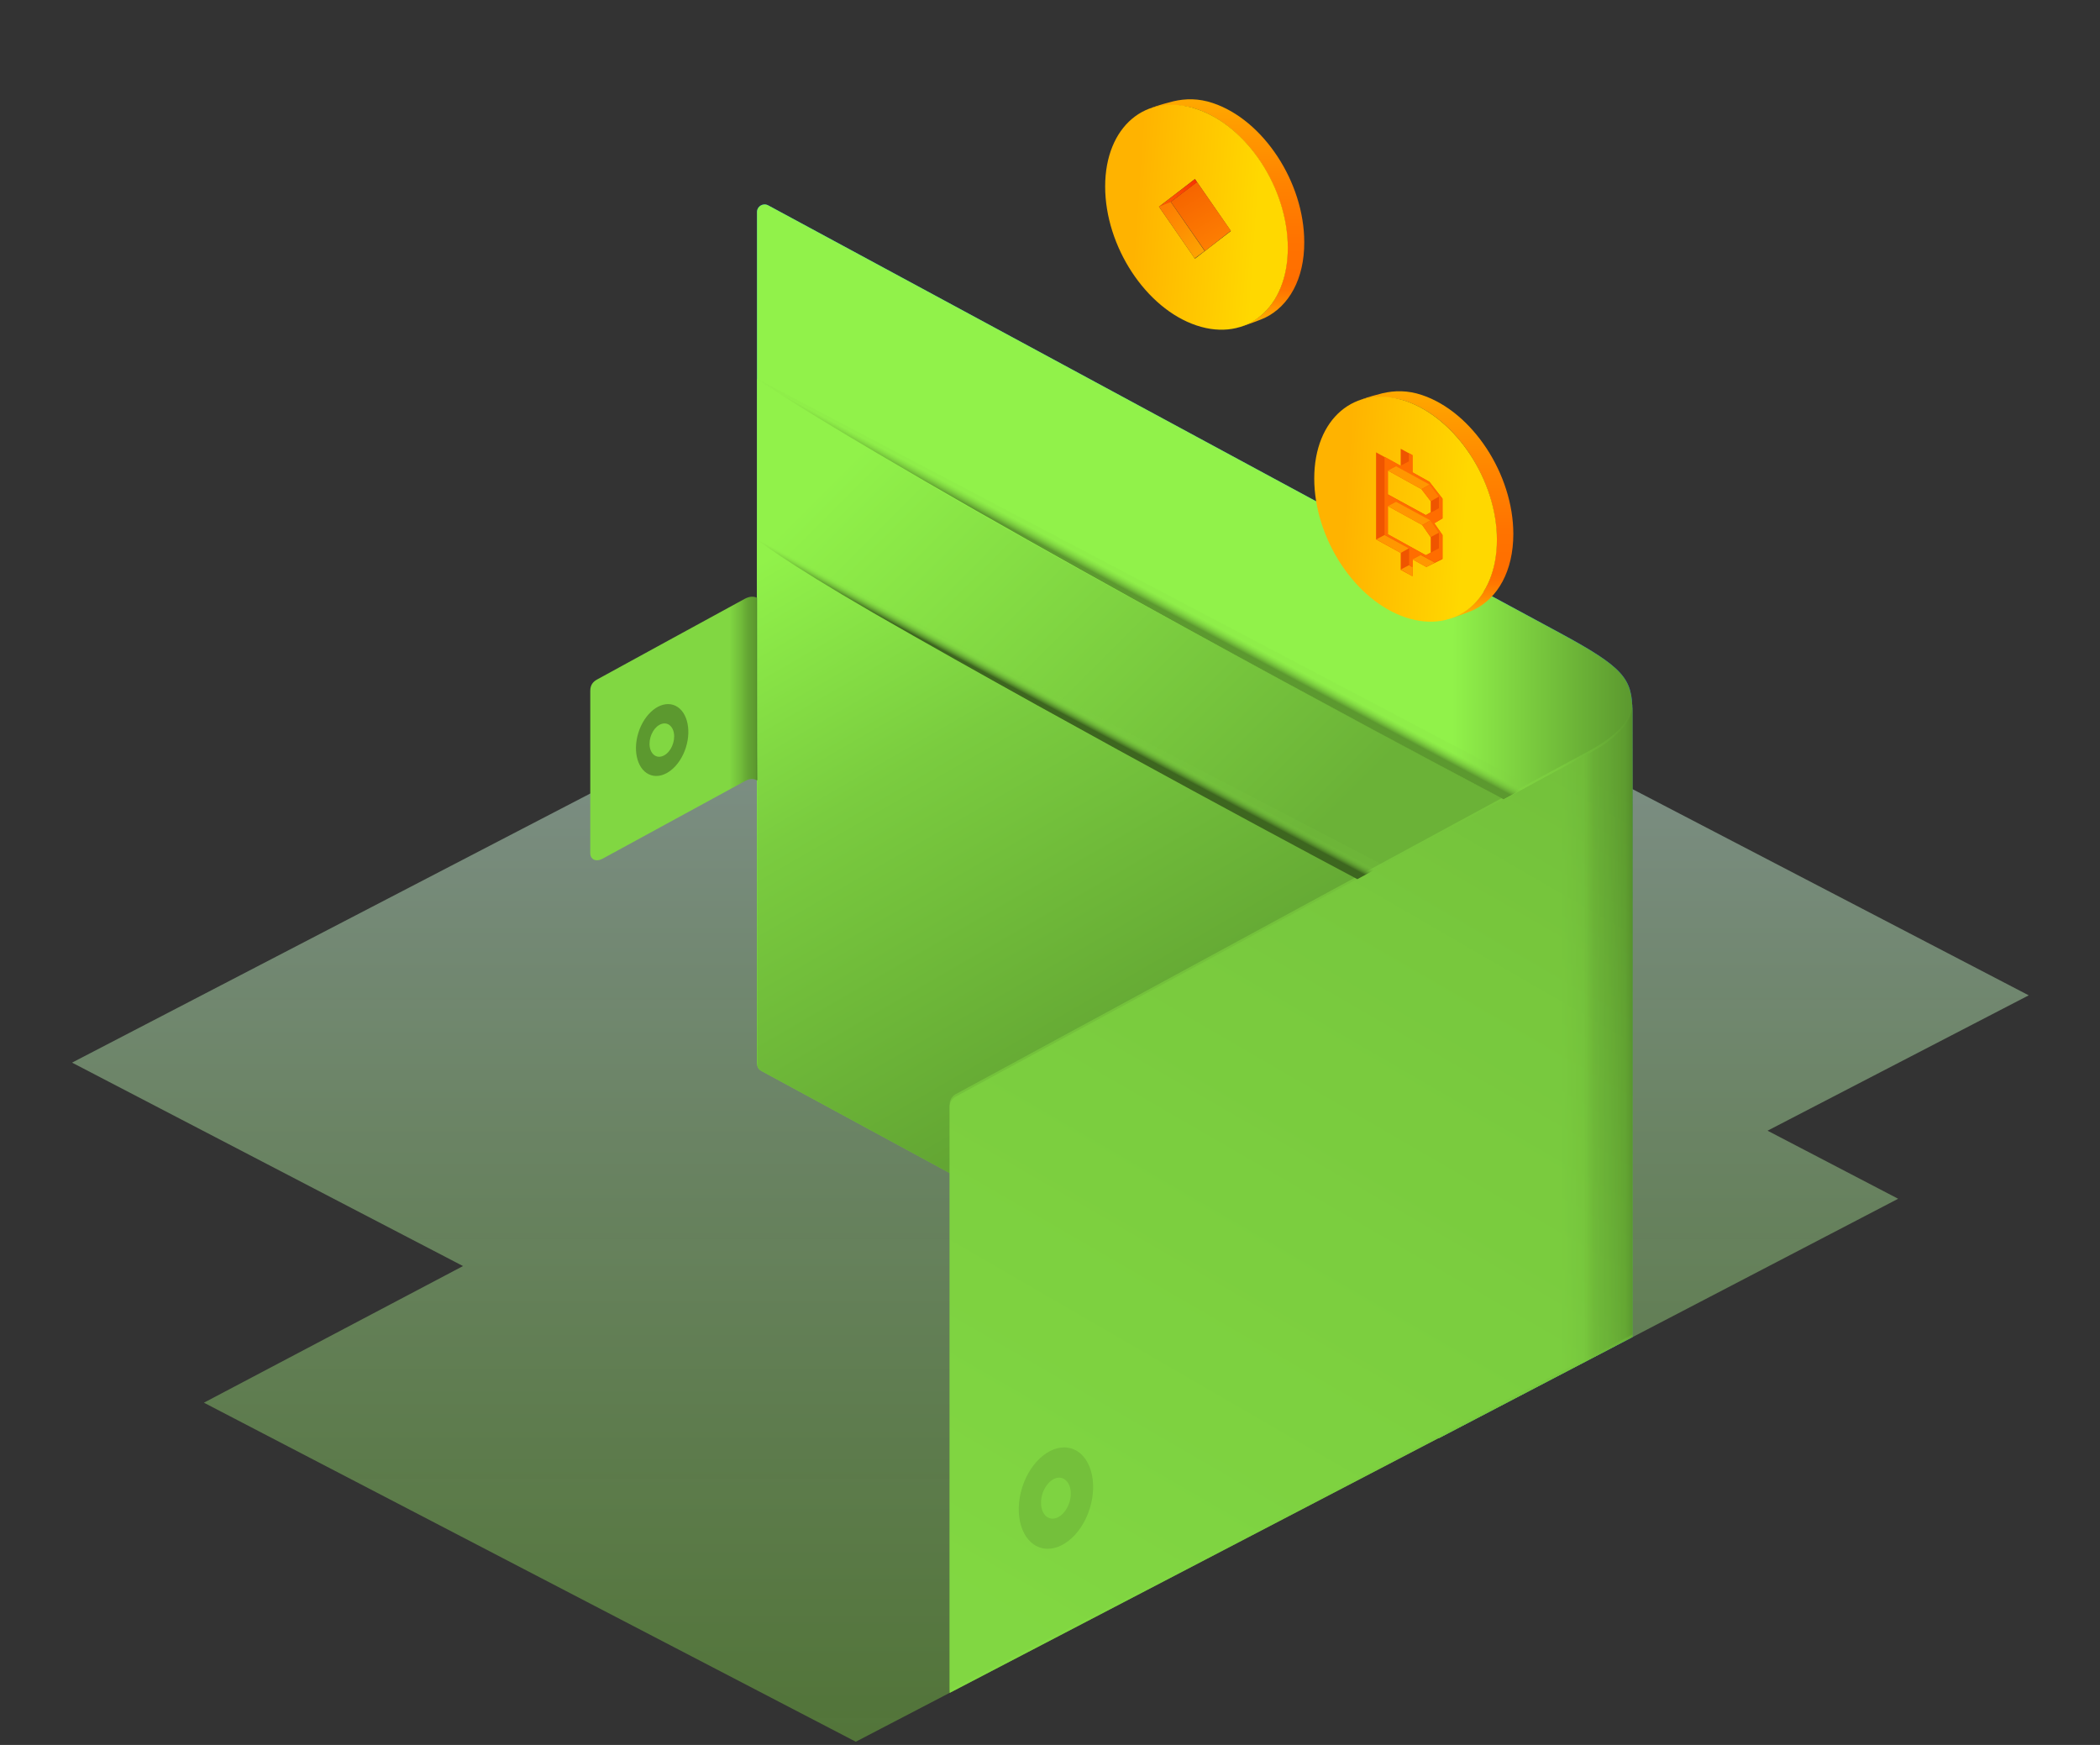 <?xml version="1.0" encoding="UTF-8" standalone="no"?>
<svg
   xmlns:dc="http://purl.org/dc/elements/1.1/"
   xmlns:cc="http://creativecommons.org/ns#"
   xmlns:rdf="http://www.w3.org/1999/02/22-rdf-syntax-ns#"
   xmlns:svg="http://www.w3.org/2000/svg"
   xmlns="http://www.w3.org/2000/svg"
   xmlns:xlink="http://www.w3.org/1999/xlink"
   xmlns:sodipodi="http://sodipodi.sourceforge.net/DTD/sodipodi-0.dtd"
   xmlns:inkscape="http://www.inkscape.org/namespaces/inkscape"
   width="260px"
   height="216px"
   viewBox="0 0 260 216"
   version="1.1"
   id="svg233"
   sodipodi:docname="slider-wallet-260.svg"
   inkscape:version="0.92.3 (2405546, 2018-03-11)">
  <rect x="0" y="0" width="260" height="216" fill="#333333" stroke="none"/>
  <sodipodi:namedview
     pagecolor="#ffffff"
     bordercolor="#666666"
     borderopacity="1"
     objecttolerance="10"
     gridtolerance="10"
     guidetolerance="10"
     inkscape:pageopacity="0"
     inkscape:pageshadow="2"
     inkscape:window-width="1366"
     inkscape:window-height="705"
     id="namedview235"
     showgrid="false"
     inkscape:zoom="4.3703704"
     inkscape:cx="125.31838"
     inkscape:cy="149.17678"
     inkscape:window-x="0"
     inkscape:window-y="354"
     inkscape:window-maximized="1"
     inkscape:current-layer="g195" />
  <!-- Generator: Sketch 53.2 (72643) - https://sketchapp.com -->
  <title
     id="title2">Illustration/Slide/userimg-wallet-260</title>
  <desc
     id="desc4">Created with Sketch.</desc>
  <defs
     id="defs154">
    <linearGradient
       xlink:href="#linearGradient-8"
       gradientUnits="userSpaceOnUse"
       gradientTransform="matrix(1.358,0,0,0.736,72.827,25.303)"
       id="linearGradient-10"
       y2="85.481"
       x2="43.02"
       y1="84.412"
       x1="44.071">
      <stop
         id="stop1095"
         offset="7.591%"
         stop-opacity="0"
         stop-color="#002DFF" />
      <stop
         id="stop1097"
         offset="99.51%"
         stop-color="#002DFF" />
    </linearGradient>
    <linearGradient
       x1="95.888"
       y1="257.733"
       x2="95.888"
       y2="66.358"
       id="linearGradient-1"
       gradientTransform="scale(1.266,0.79)"
       gradientUnits="userSpaceOnUse">
      <stop
         stop-color="#C5E3FF"
         offset="0%"
         id="stop6"
         style="stop-color:#81d742;stop-opacity:0.4" />
      <stop
         stop-color="#DCF5FF"
         stop-opacity="0.5"
         offset="100%"
         id="stop8" />
    </linearGradient>
    <linearGradient
       x1="48.213"
       y1="12.459"
       x2="122.462"
       y2="116.805"
       id="linearGradient-2"
       gradientTransform="matrix(0.842,0,0,1.187,72.827,25.303)"
       gradientUnits="userSpaceOnUse">
      <stop
         stop-color="#009CFF"
         offset="0%"
         id="stop11" />
      <stop
         stop-color="#0065FF"
         offset="64.01%"
         id="stop13" />
    </linearGradient>
    <linearGradient
       x1="24.811"
       y1="64.332"
       x2="153.195"
       y2="64.716"
       id="linearGradient-3"
       gradientTransform="matrix(0.842,0,0,1.187,72.827,25.303)"
       gradientUnits="userSpaceOnUse">
      <stop
         stop-color="#0032FF"
         stop-opacity="0"
         offset="79.63%"
         id="stop16"
         style="stop-color:#91f24a;stop-opacity:1" />
      <stop
         stop-color="#0032FF"
         stop-opacity="0.99"
         offset="1"
         id="stop18"
         style="stop-color:#5c992f;stop-opacity:1" />
    </linearGradient>
    <linearGradient
       x1="36.477"
       y1="28.138"
       x2="118.941"
       y2="129.664"
       id="linearGradient-4"
       gradientTransform="matrix(0.9,0,0,1.111,72.827,25.303)"
       gradientUnits="userSpaceOnUse">
      <stop
         stop-color="#00A6FF"
         offset="0%"
         id="stop23"
         style="stop-color:#91f24a;stop-opacity:1" />
      <stop
         stop-color="#0071FF"
         offset="55.38%"
         id="stop25"
         style="stop-color:#6bb237;stop-opacity:1" />
    </linearGradient>
    <linearGradient
       x1="39.675"
       y1="33.193"
       x2="102.804"
       y2="149.834"
       id="linearGradient-5"
       gradientTransform="matrix(0.967,0,0,1.034,72.827,25.303)"
       gradientUnits="userSpaceOnUse">
      <stop
         stop-color="#00A9FF"
         offset="0%"
         id="stop28"
         style="stop-color:#91f24a;stop-opacity:1" />
      <stop
         stop-color="#009CFF"
         offset="23.1%"
         id="stop30"
         style="stop-color:#7acc3f;stop-opacity:1" />
      <stop
         stop-color="#0083FF"
         offset="56.45%"
         id="stop32"
         style="stop-color:#63a633;stop-opacity:1" />
    </linearGradient>
    <linearGradient
       x1="126.561"
       y1="49.82"
       x2="83.817"
       y2="156.385"
       id="linearGradient-6"
       gradientTransform="matrix(0.832,0,0,1.201,72.827,25.303)"
       gradientUnits="userSpaceOnUse">
      <stop
         stop-color="#0025E4"
         offset="0%"
         id="stop35"
         style="stop-color:#5c992f;stop-opacity:1" />
      <stop
         stop-color="#002FE8"
         offset="22.46%"
         id="stop37"
         style="stop-color:#6bb237;stop-opacity:1" />
      <stop
         stop-color="#004BF2"
         offset="61.02%"
         id="stop39"
         style="stop-color:#7acc3f;stop-opacity:1" />
      <stop
         stop-color="#006DFF"
         offset="100%"
         id="stop41"
         style="stop-color:#8ae546;stop-opacity:1" />
    </linearGradient>
    <linearGradient
       x1="0.319"
       y1="51.644"
       x2="26.293"
       y2="51.644"
       id="linearGradient-7"
       gradientTransform="matrix(0.796,0,0,1.256,72.827,25.303)"
       gradientUnits="userSpaceOnUse">
      <stop
         stop-color="#0054FC"
         offset="83.31%"
         id="stop44"
         style="stop-color:#81d742;stop-opacity:1" />
      <stop
         stop-color="#0051FB"
         offset="89.45%"
         id="stop46"
         style="stop-color:#73bf3b;stop-opacity:1" />
      <stop
         stop-color="#0047F9"
         offset="94.44%"
         id="stop48"
         style="stop-color:#64a633;stop-opacity:1" />
      <stop
         stop-color="#0036F5"
         offset="99.01%"
         id="stop50"
         style="stop-color:#5c992f;stop-opacity:1" />
      <stop
         stop-color="#0031F4"
         offset="100%"
         id="stop52"
         style="stop-color:#4d8027;stop-opacity:1" />
    </linearGradient>
    <linearGradient
       x1="53.767"
       y1="102.307"
       x2="155.349"
       y2="102.307"
       id="linearGradient-8"
       gradientTransform="matrix(0.832,0,0,1.201,72.827,25.303)"
       gradientUnits="userSpaceOnUse">
      <stop
         stop-color="#0064F9"
         stop-opacity="0"
         offset="79.79%"
         id="stop55"
         style="stop-color:#81d742;stop-opacity:1" />
      <stop
         stop-color="#076CF9"
         stop-opacity="0.197"
         offset="83.77%"
         id="stop57"
         style="stop-color:#81d742;stop-opacity:1" />
      <stop
         stop-color="#1880F9"
         stop-opacity="0.495"
         offset="89.8%"
         id="stop59"
         style="stop-color:#81d742;stop-opacity:1" />
      <stop
         stop-color="#36A2F9"
         stop-opacity="0.856"
         offset="97.1%"
         id="stop61"
         style="stop-color:#6bb237;stop-opacity:1" />
      <stop
         stop-color="#43B2F9"
         offset="100%"
         id="stop63"
         style="stop-color:#5c992f;stop-opacity:1" />
    </linearGradient>
    <linearGradient
       x1="53.767"
       y1="102.571"
       x2="155.349"
       y2="102.571"
       id="linearGradient-9"
       gradientTransform="matrix(0.832,0,0,1.201,72.827,25.303)"
       gradientUnits="userSpaceOnUse">
      <stop
         stop-color="#0064F9"
         stop-opacity="0"
         offset="93.01%"
         id="stop66"
         style="stop-color:#7bcc3e;stop-opacity:1" />
      <stop
         stop-color="#076CF9"
         stop-opacity="0.197"
         offset="94.38%"
         id="stop68"
         style="stop-color:#6bb237;stop-opacity:1" />
      <stop
         stop-color="#1880F9"
         stop-opacity="0.495"
         offset="96.47%"
         id="stop70"
         style="stop-color:#63a633;stop-opacity:1" />
      <stop
         stop-color="#36A2F9"
         stop-opacity="0.856"
         offset="99%"
         id="stop72"
         style="stop-color:#5c992f;stop-opacity:1" />
      <stop
         stop-color="#43B2F9"
         offset="100%"
         id="stop74"
         style="stop-color:#4d8027;stop-opacity:1" />
    </linearGradient>
    <linearGradient
       x1="44.071"
       y1="84.412"
       x2="43.02"
       y2="85.481"
       id="linearGradient-10-3"
       gradientTransform="matrix(1.358,0,0,0.736,72.827,25.303)"
       gradientUnits="userSpaceOnUse"
       xlink:href="#linearGradient-8">
      <stop
         stop-color="#002DFF"
         stop-opacity="0"
         offset="7.591%"
         id="stop77"
         style="stop-color:#81d642;stop-opacity:0.1" />
      <stop
         stop-color="#002DFF"
         offset="99.51%"
         id="stop79"
         style="stop-color:#3d661f;stop-opacity:1" />
    </linearGradient>
    <linearGradient
       x1="50.769"
       y1="64.139"
       x2="49.712"
       y2="65.218"
       id="linearGradient-11"
       gradientTransform="matrix(1.355,0,0,0.738,72.827,25.303)"
       gradientUnits="userSpaceOnUse">
      <stop
         stop-color="#002DFF"
         stop-opacity="0"
         offset="4.261%"
         id="stop82"
         style="stop-color:#81d642;stop-opacity:0.1" />
      <stop
         stop-color="#002DFF"
         offset="100%"
         id="stop84"
         style="stop-color:#5c992f;stop-opacity:1" />
    </linearGradient>
    <linearGradient
       x1="18.695"
       y1="23.369"
       x2="18.695"
       y2="0.237"
       id="linearGradient-12"
       gradientTransform="scale(0.82,1.22)"
       gradientUnits="userSpaceOnUse">
      <stop
         stop-color="#FFC000"
         offset="0%"
         id="stop87" />
      <stop
         stop-color="#FFA900"
         offset="3.97%"
         id="stop89" />
      <stop
         stop-color="#FF8900"
         offset="10.63%"
         id="stop91" />
      <stop
         stop-color="#FF7500"
         offset="16.21%"
         id="stop93" />
      <stop
         stop-color="#FF6E00"
         offset="20%"
         id="stop95" />
      <stop
         stop-color="#FF7300"
         offset="39.02%"
         id="stop97" />
      <stop
         stop-color="#FF8300"
         offset="62.84%"
         id="stop99" />
      <stop
         stop-color="#FF9C00"
         offset="89.11%"
         id="stop101" />
      <stop
         stop-color="#FFA900"
         offset="100%"
         id="stop103" />
    </linearGradient>
    <linearGradient
       x1="4.455"
       y1="12.703"
       x2="20.997"
       y2="14.124"
       id="linearGradient-13"
       gradientTransform="scale(0.901,1.11)"
       gradientUnits="userSpaceOnUse">
      <stop
         stop-color="#FFB300"
         offset="0%"
         id="stop106" />
      <stop
         stop-color="#FFD800"
         offset="100%"
         id="stop108" />
    </linearGradient>
    <linearGradient
       x1="8.684"
       y1="12.199"
       x2="12.748"
       y2="17.211"
       id="linearGradient-14"
       gradientTransform="scale(0.899,1.112)"
       gradientUnits="userSpaceOnUse">
      <stop
         stop-color="#FD7F02"
         offset="0%"
         id="stop111" />
      <stop
         stop-color="#FDA002"
         offset="100%"
         id="stop113" />
    </linearGradient>
    <linearGradient
       x1="11.284"
       y1="10.605"
       x2="14.492"
       y2="16.98"
       id="linearGradient-15"
       gradientTransform="scale(0.932,1.073)"
       gradientUnits="userSpaceOnUse">
      <stop
         stop-color="#F66500"
         offset="0%"
         id="stop116" />
      <stop
         stop-color="#FC7A02"
         offset="86.38%"
         id="stop118" />
      <stop
         stop-color="#FD7E02"
         offset="100%"
         id="stop120" />
    </linearGradient>
    <linearGradient
       x1="5.825"
       y1="13.924"
       x2="9.836"
       y2="13.924"
       id="linearGradient-16"
       gradientTransform="scale(1.172,0.853)"
       gradientUnits="userSpaceOnUse">
      <stop
         stop-color="#FF5F00"
         offset="0%"
         id="stop123" />
      <stop
         stop-color="#FB4A01"
         offset="50.33%"
         id="stop125" />
      <stop
         stop-color="#F73102"
         offset="99.68%"
         id="stop127" />
    </linearGradient>
    <linearGradient
       x1="18.501"
       y1="23.135"
       x2="18.501"
       y2="0.004"
       id="linearGradient-17"
       gradientTransform="scale(0.82,1.22)"
       gradientUnits="userSpaceOnUse">
      <stop
         stop-color="#FFC000"
         offset="0%"
         id="stop130" />
      <stop
         stop-color="#FFA900"
         offset="3.97%"
         id="stop132" />
      <stop
         stop-color="#FF8900"
         offset="10.63%"
         id="stop134" />
      <stop
         stop-color="#FF7500"
         offset="16.21%"
         id="stop136" />
      <stop
         stop-color="#FF6E00"
         offset="20%"
         id="stop138" />
      <stop
         stop-color="#FF7300"
         offset="39.02%"
         id="stop140" />
      <stop
         stop-color="#FF8300"
         offset="62.84%"
         id="stop142" />
      <stop
         stop-color="#FF9C00"
         offset="89.11%"
         id="stop144" />
      <stop
         stop-color="#FFA900"
         offset="100%"
         id="stop146" />
    </linearGradient>
    <linearGradient
       x1="4.279"
       y1="12.446"
       x2="20.821"
       y2="13.867"
       id="linearGradient-18"
       gradientTransform="scale(0.901,1.11)"
       gradientUnits="userSpaceOnUse">
      <stop
         stop-color="#FFB300"
         offset="0%"
         id="stop149" />
      <stop
         stop-color="#FFD800"
         offset="100%"
         id="stop151" />
    </linearGradient>
    <linearGradient
       inkscape:collect="always"
       xlink:href="#linearGradient-8"
       id="linearGradient1100"
       gradientUnits="userSpaceOnUse"
       gradientTransform="matrix(0.832,0,0,1.201,72.827,25.303)"
       x1="53.767"
       y1="102.307"
       x2="155.349"
       y2="102.307" />
  </defs>
  <g
     id="Illustration/Slide/userimg-wallet-260"
     stroke="none"
     stroke-width="1"
     fill="none"
     fill-rule="evenodd">
    <g
       id="g230">
      <rect
         id="ico-zone"
         fill-opacity="0"
         fill="#D8D8D8"
         fill-rule="nonzero"
         x="0"
         y="0"
         width="260"
         height="216" />
      <polygon
         style="fill:url(#linearGradient-1)"
         points="210.173,127.965 242.508,111.209 129.528,52.421 0.254,119.539 48.66,144.721 16.58,161.635 97.289,203.603 226.341,136.39 "
         id="Path"
         transform="translate(8.667,12)" />
      <path
         d="M 178.12,178.037 94.489,132.616 c -0.476,-0.253 -0.762,-0.729 -0.762,-1.267 V 26.253 c 0,-0.729 0.762,-1.172 1.398,-0.824 11.879,6.43 91.381,49.349 98.02,52.928 7.845,4.244 8.957,5.638 8.957,9.661 v 77.507 z"
         id="path158"
         style="fill:url(#linearGradient-2)"
         inkscape:connector-curvature="0" />
      <path
         d="M 178.12,178.037 94.489,132.616 c -0.476,-0.253 -0.762,-0.729 -0.762,-1.267 V 26.253 c 0,-0.729 0.762,-1.172 1.398,-0.824 6.448,3.484 78.263,42.254 98.02,52.928 7.845,4.244 8.957,5.638 8.957,9.661 v 77.507 z"
         id="path160"
         style="fill:url(#linearGradient-3)"
         inkscape:connector-curvature="0" />
      <path
         d="M 178.12,178.037 94.299,132.585 c -0.318,-0.19 -0.572,-0.443 -0.572,-0.95 l 0.032,-84.729 c 0,0 3.208,2.471 19.756,12.163 27.57,16.154 86.426,47.163 86.426,47.163 v 60.403 z"
         id="path162"
         style="fill:url(#linearGradient-4)"
         inkscape:connector-curvature="0" />
      <path
         d="m 178.12,178.037 -83.885,-45.484 c -0.254,-0.127 -0.476,-0.38 -0.476,-0.919 V 66.797 c 0,0 2.509,1.9 11.879,7.507 34.24,20.525 92.112,49.602 92.112,49.602 v 43.869 z"
         id="path164"
         style="fill:url(#linearGradient-5)"
         inkscape:connector-curvature="0" />
      <path
         d="m 202.133,160.743 v 4.751 l -84.552,44.059 v -72.566 c 0,-0.507 0.286,-0.95 0.699,-1.204 7.718,-4.181 75.5,-40.955 78.39,-42.475 3.049,-1.647 5.146,-3.516 5.431,-5.796 0.032,2.312 0.032,73.231 0.032,73.231 z"
         id="path166"
         style="fill:url(#linearGradient-6)"
         inkscape:connector-curvature="0" />
      <path
         d="m 93.727,73.987 c -0.381,-0.158 -0.858,-0.222 -1.556,0.158 -0.603,0.317 -18.264,9.977 -18.264,9.977 -0.508,0.285 -0.826,0.697 -0.826,1.394 v 20.082 c 0,0.792 0.699,1.14 1.525,0.697 0,0 17.247,-9.407 17.724,-9.661 0.603,-0.317 1.016,-0.222 1.429,-0.032 -0.032,-0.317 -0.032,-22.362 -0.032,-22.616 z"
         id="path168"
         style="fill:url(#linearGradient-7)"
         inkscape:connector-curvature="0" />
      <ellipse
         id="Oval"
         transform="rotate(-72.471)"
         cx="-137.458"
         cy="180.519"
         rx="6.432"
         ry="4.382"
         style="fill:#5c992f;fill-opacity:1" />
      <ellipse
         id="ellipse171"
         transform="rotate(-72.471)"
         cx="-62.661"
         cy="105.765"
         rx="4.562"
         ry="3.08"
         style="fill:#5c992f;fill-opacity:1" />
      <path
         d="m 83.468,91.154 c 0,1.109 -0.667,2.217 -1.525,2.471 -0.826,0.253 -1.525,-0.443 -1.525,-1.552 0,-1.109 0.667,-2.217 1.525,-2.471 0.826,-0.253 1.525,0.443 1.525,1.552 z"
         id="path173"
         inkscape:connector-curvature="0"
         style="fill:#81d742;fill-opacity:1" />
      <path
         d="m 132.573,184.879 c 0,1.362 -0.826,2.724 -1.842,3.041 -1.016,0.317 -1.842,-0.538 -1.842,-1.9 0,-1.362 0.826,-2.724 1.842,-3.041 0.985,-0.317 1.842,0.538 1.842,1.9 z"
         id="path175"
         inkscape:connector-curvature="0"
         style="fill:#81d742;fill-opacity:1" />
      <path
         d="m 202.133,160.426 v 4.751 l -84.552,44.059 v -72.566 c 0,-0.507 0.286,-0.95 0.699,-1.204 12.546,-6.81 75.468,-40.923 78.39,-42.475 3.049,-1.647 5.146,-3.516 5.431,-5.796 0.032,2.312 0.032,73.231 0.032,73.231 z"
         id="path177"
         style="opacity:0.5;fill:url(#linearGradient1100)"
         inkscape:connector-curvature="0" />
      <path
         d="m 202.133,160.743 v 4.751 l -84.552,44.059 v -72.566 c 0,-0.507 0.286,-0.95 0.699,-1.204 12.546,-6.81 75.468,-40.923 78.39,-42.475 3.049,-1.647 5.146,-3.516 5.431,-5.796 0.032,2.312 0.032,73.231 0.032,73.231 z"
         id="path179"
         style="opacity:0.4;fill:url(#linearGradient-9)"
         inkscape:connector-curvature="0" />
      <path
         d="m 93.759,66.797 77.501,40.29 -3.208,1.742 c 0,0 -33.986,-18.023 -59.936,-32.973 -11.339,-6.557 -14.357,-9.059 -14.357,-9.059 z"
         id="path181"
         style="fill:url(#linearGradient-10-3);fill-opacity:1"
         inkscape:connector-curvature="0" />
      <path
         d="m 93.759,46.905 95.606,50.299 -3.208,1.742 c 0,0 -46.755,-24.643 -77.564,-42.856 C 96.713,49.091 93.759,46.905 93.759,46.905 Z"
         id="path183"
         style="fill:url(#linearGradient-11)"
         inkscape:connector-curvature="0" />
      <g
         transform="translate(136.67,12)"
         id="g195">
        <path
           inkscape:connector-curvature="0"
           style="fill:url(#linearGradient-12)"
           id="path186"
           d="m 19.947,27.335 c -0.54,0.253 -1.906,0.76 -3.176,1.172 1.429,-0.507 2.414,-1.204 2.859,-1.615 1.938,-1.742 3.113,-4.593 3.113,-8.204 0,-7.412 -5.05,-15.109 -11.308,-17.199 C 9.751,0.919 7.464,0.887 5.844,1.362 6.988,0.95 7.972,0.697 8.608,0.538 10.101,0.19 11.72,0.158 13.499,0.76 19.756,2.851 24.807,10.579 24.807,17.959 c 0.032,4.561 -1.906,7.95 -4.86,9.376 z" />
        <path
           inkscape:connector-curvature="0"
           style="fill:url(#linearGradient-13);fill-rule:nonzero"
           id="Shape"
           d="M 11.466,1.489 C 5.209,-0.602 0.159,3.674 0.159,11.086 c 0,7.412 5.05,15.109 11.308,17.199 6.257,2.091 11.308,-2.186 11.308,-9.597 0,-7.412 -5.05,-15.109 -11.308,-17.199 z m -0.191,18.53 -4.447,-6.43 4.447,-3.421 4.447,6.43 z" />
        <polygon
           style="fill:url(#linearGradient-14)"
           points="6.797,13.557 8.258,12.955 12.483,19.068 11.244,19.987 "
           id="polygon189" />
        <polygon
           style="fill:url(#linearGradient-15)"
           points="15.723,16.566 12.514,19.068 8.29,12.987 11.53,10.516 "
           id="polygon191" />
        <polygon
           style="fill:url(#linearGradient-16)"
           points="11.276,10.167 11.53,10.548 8.29,12.987 6.829,13.588 "
           id="polygon193" />
      </g>
      <g
         transform="translate(162.716,48.426)"
         id="g227">
        <path
           inkscape:connector-curvature="0"
           style="fill:url(#linearGradient-17)"
           id="path197"
           d="m 19.788,27.05 c -0.54,0.253 -1.906,0.76 -3.176,1.172 1.429,-0.507 2.414,-1.204 2.859,-1.615 1.938,-1.742 3.113,-4.593 3.113,-8.204 0,-7.412 -5.05,-15.109 -11.308,-17.199 C 9.592,0.633 7.305,0.602 5.686,1.077 6.829,0.665 7.814,0.412 8.449,0.253 9.942,-0.095 11.562,-0.127 13.34,0.475 19.598,2.566 24.648,10.294 24.648,17.674 c 0,4.593 -1.938,7.95 -4.86,9.376 z" />
        <path
           inkscape:connector-curvature="0"
           style="fill:url(#linearGradient-18)"
           id="path199"
           d="M 11.308,1.204 C 5.05,-0.887 0,3.389 0,10.801 c 0,7.412 5.05,15.109 11.308,17.199 6.257,2.091 11.308,-2.186 11.308,-9.597 0,-7.38 -5.082,-15.077 -11.308,-17.199 z" />
        <path
           style="fill:#ef5500;fill-rule:nonzero"
           inkscape:connector-curvature="0"
           id="path201"
           d="M 15.881,13.303 14.261,11.213 12.165,10.041 V 7.919 L 10.704,7.127 V 9.249 L 7.655,7.57 V 18.34 l 3.049,1.679 v 2.091 l 1.461,0.792 v -2.091 l 1.715,0.95 2.001,-0.982 v -2.977 l -1.016,-1.457 1.016,-0.602 z m -1.461,6.683 -0.603,0.317 -4.701,-2.597 v -3.484 l 4.256,2.344 1.048,1.52 z m 0,-5.005 -0.603,0.348 L 9.116,12.765 V 9.819 l 4.161,2.312 1.143,1.489 z" />
        <path
           style="fill:#ff6d00;fill-rule:nonzero"
           inkscape:connector-curvature="0"
           id="path203"
           d="m 15.881,20.715 v -2.914 l -1.016,-1.457 1.016,-0.602 V 13.303 L 14.261,11.213 12.165,10.041 V 7.919 L 11.72,7.665 V 8.679 L 10.704,9.217 8.703,8.109 v 9.661 l 3.049,1.679 v 2.091 l 0.445,0.222 v -0.982 l 1.016,-0.538 1.715,0.95 z M 9.116,9.819 10.132,9.281 l 4.161,2.312 1.143,1.489 v 1.394 l -0.603,0.348 -0.413,0.19 -0.603,0.348 -4.701,-2.566 V 9.819 Z m 5.304,10.167 -0.603,0.317 -4.701,-2.597 v -3.484 l 1.016,-0.538 4.256,2.344 1.048,1.52 v 1.9 l -0.603,0.317 z" />
        <g
           style="fill:#ff9700"
           id="g217"
           transform="translate(7.623,7.602)">
          <polygon
             id="polygon205"
             points="6.257,14.158 7.305,13.62 5.558,12.67 4.542,13.208 " />
          <polygon
             id="polygon207"
             points="1.493,6.62 5.749,8.964 6.765,8.394 2.509,6.081 " />
          <polygon
             id="polygon209"
             points="1.493,2.217 1.493,2.217 5.654,4.529 6.67,3.959 2.509,1.679 " />
          <polygon
             id="polygon211"
             points="4.542,0.317 4.415,0.253 4.542,0.317 " />
          <polygon
             id="polygon213"
             points="4.097,11.846 1.08,10.199 0.064,10.738 3.081,12.416 " />
          <polyline
             id="polyline215"
             points="3.081 14.475 4.542 15.299 4.542 14.19 4.097 13.937" />
        </g>
        <g
           style="fill:#ff7f00"
           id="g225"
           transform="translate(11.752,7.602)">
          <polygon
             id="polygon219"
             points="2.636,8.394 1.62,8.964 2.668,10.453 3.684,9.914 " />
          <polygon
             id="polygon221"
             points="2.541,3.959 1.525,4.529 2.668,6.018 3.684,5.448 " />
          <polygon
             id="polygon223"
             points="0.413,0.317 0.286,0.253 0.413,0.317 " />
        </g>
      </g>
    </g>
  </g>
</svg>
